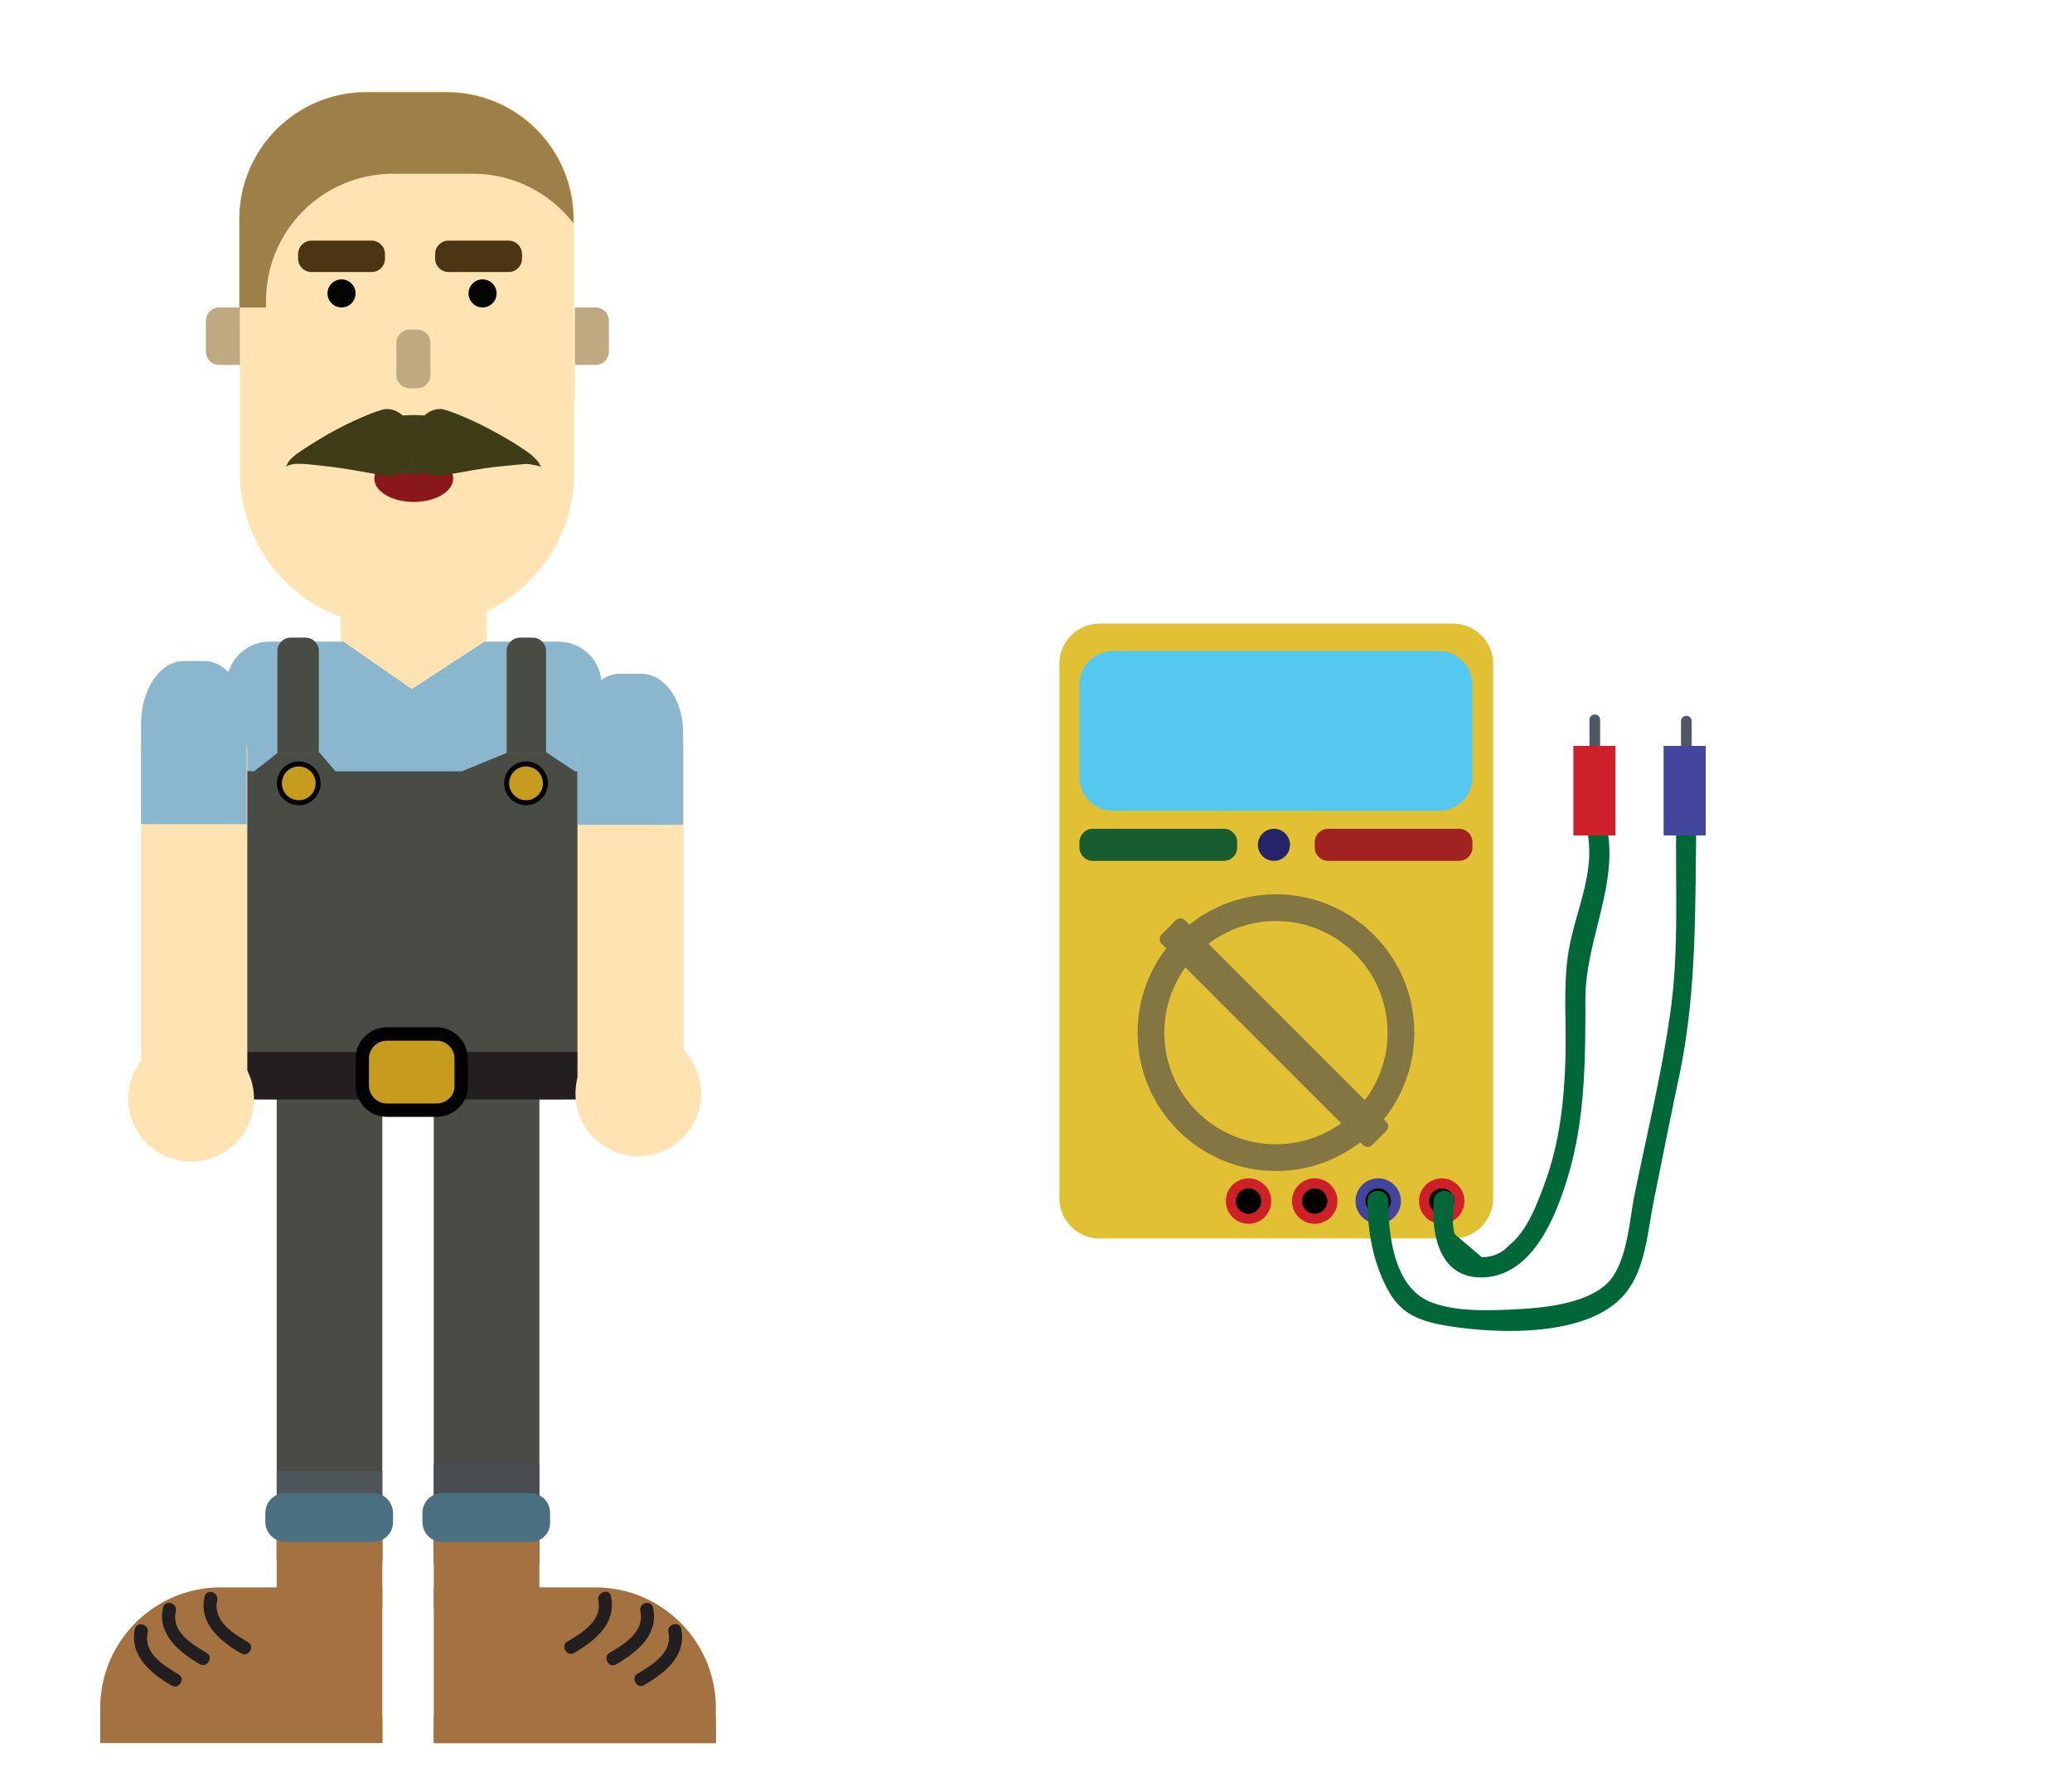 <?xml version="1.0" encoding="utf-8"?>
<!-- Generator: Adobe Illustrator 22.0.1, SVG Export Plug-In . SVG Version: 6.00 Build 0)  -->
<svg version="1.1" id="Layer_1" xmlns="http://www.w3.org/2000/svg" xmlns:xlink="http://www.w3.org/1999/xlink" x="0px" y="0px"
	 viewBox="0 0 310 268" style="enable-background:new 0 0 310 268;" xml:space="preserve">
<style type="text/css">
	.st0{fill:#4C5965;}
	.st1{fill:#FFE3B2;}
	.st2{fill:#4C3512;}
	.st3{fill:#BFA981;}
	.st4{fill:#050505;}
	.st5{fill:#8AB7CE;}
	.st6{fill:#A47140;}
	.st7{fill:#231F20;}
	.st8{fill:#484C44;}
	.st9{fill:#4A4D52;}
	.st10{fill:#4F565B;}
	.st11{fill:#C59C1D;stroke:#030202;stroke-width:2;stroke-miterlimit:10;}
	.st12{fill:#4A7082;}
	.st13{fill:#C59C1D;stroke:#030202;stroke-width:0.75;stroke-miterlimit:10;}
	.st14{fill:#8A181B;}
	.st15{fill:#3F3F1D;}
	.st16{fill:#3F3D17;}
	.st17{fill:#3F3E1B;}
	.st18{fill:#9C8048;}
	.st19{fill:#E1C034;}
	.st20{fill:#54C8EE;}
	.st21{fill:none;stroke:#837642;stroke-width:4;stroke-miterlimit:10;}
	.st22{fill:#837642;}
	.st23{fill:#185D2F;}
	.st24{fill:#A02221;}
	.st25{fill:#262469;}
	.st26{fill:#CE2027;}
	.st27{fill:#CE2028;}
	.st28{fill:#43449B;}
	.st29{fill:#006838;}
	.st30{fill:#43469C;}
	.st31{fill:#CE2029;}
</style>
<path class="st0" d="M239.4,111.6h-1.6v-3.9c0-0.5,0.4-0.8,0.8-0.8l0,0c0.5,0,0.8,0.4,0.8,0.8V111.6z"/>
<path class="st0" d="M253.1,111.8h-1.6v-3.9c0-0.5,0.4-0.8,0.8-0.8l0,0c0.5,0,0.8,0.4,0.8,0.8V111.8z"/>
<path class="st1" d="M69.2,98.9H54.6c-2,0-3.6-1.6-3.6-3.6V77.2c0-2,1.6-3.6,3.6-3.6h14.6c2,0,3.6,1.6,3.6,3.6v18.2
	C72.8,97.3,71.2,98.9,69.2,98.9z"/>
<path class="st1" d="M85.6,56.3c-0.1-0.3,0.1-0.5,0.3-0.6V32.7c0-10.5-8.5-19-19-19h-12c-10.5,0-19,8.5-19,19v38
	c0,12.7,10.3,23,23,23h4c12.7,0,23-10.3,23-23V57.2C85.8,56.9,85.7,56.6,85.6,56.3z"/>
<path class="st2" d="M55.6,40.7h-9c-1.1,0-2-0.9-2-2V38c0-1.1,0.9-2,2-2h9c1.1,0,2,0.9,2,2v0.7C57.6,39.8,56.7,40.7,55.6,40.7z"/>
<path class="st2" d="M76.1,40.7h-9c-1.1,0-2-0.9-2-2V38c0-1.1,0.9-2,2-2h9c1.1,0,2,0.9,2,2v0.7C78.1,39.8,77.2,40.7,76.1,40.7z"/>
<path class="st3" d="M35.9,54.6h-3.1c-1.1,0-2-0.9-2-2v-4.6c0-1.1,0.9-2,2-2h3.1V54.6z"/>
<path class="st3" d="M89.1,54.6h-3.1v-8.6h3.1c1.1,0,2,0.9,2,2v4.6C91.1,53.7,90.2,54.6,89.1,54.6z"/>
<circle class="st4" cx="51.1" cy="43.9" r="2.1"/>
<circle class="st4" cx="72.2" cy="43.9" r="2.1"/>
<path class="st3" d="M62.4,58.1h-1.1c-1.1,0-2-0.9-2-2v-4.8c0-1.1,0.9-2,2-2h1.1c1.1,0,2,0.9,2,2v4.8C64.4,57.2,63.5,58.1,62.4,58.1
	z"/>
<path class="st5" d="M83.6,164.5H40.3c-3.5,0-6.4-2.9-6.4-6.4v-55.7c0-3.5,2.9-6.4,6.4-6.4h43.3c3.5,0,6.4,2.9,6.4,6.4v55.7
	C89.9,161.7,87.1,164.5,83.6,164.5z"/>
<g>
	<path class="st6" d="M107.1,260.8H64.9v-23.3h24.2c9.9,0,18,8.1,18,18V260.8z"/>
	<rect x="64.9" y="256.9" class="st6" width="42.2" height="3.9"/>
	<rect x="64.9" y="258.8" class="st6" width="42.2" height="1"/>
	<g>
		<path class="st6" d="M90.5,239.1c0.4,1.5-0.2,3.2-1.2,4.5c-1,1.2-2.5,2.1-3.9,2.9"/>
		<g>
			<path class="st7" d="M89.5,239.4c0.7,3-2.4,4.9-4.6,6.2c-1.1,0.6-0.1,2.4,1,1.7c3.1-1.8,6.4-4.4,5.5-8.5
				C91.2,237.6,89.3,238.2,89.5,239.4L89.5,239.4z"/>
		</g>
	</g>
	<g>
		<path class="st6" d="M96.7,240.8c0.4,1.5-0.2,3.2-1.2,4.5c-1,1.2-2.5,2.1-3.9,2.9"/>
		<g>
			<path class="st7" d="M95.8,241.1c0.7,3-2.4,4.9-4.6,6.2c-1.1,0.6-0.1,2.4,1,1.7c3.1-1.8,6.4-4.4,5.5-8.5
				C97.4,239.3,95.5,239.8,95.8,241.1L95.8,241.1z"/>
		</g>
	</g>
	<g>
		<path class="st6" d="M100.9,244c0.4,1.5-0.2,3.2-1.2,4.5c-1,1.2-2.5,2.1-3.9,2.9"/>
		<g>
			<path class="st7" d="M100,244.2c0.7,3-2.4,4.9-4.6,6.2c-1.1,0.6-0.1,2.4,1,1.7c3.1-1.8,6.4-4.4,5.5-8.5
				C101.6,242.5,99.7,243,100,244.2L100,244.2z"/>
		</g>
	</g>
</g>
<path class="st8" d="M80.7,232.2H64.9v-68.7c0-3.3,2.7-6,6-6h3.8c3.3,0,6,2.7,6,6V232.2z"/>
<rect x="64.9" y="219" class="st9" width="15.8" height="15"/>
<g>
	<path class="st6" d="M15,260.8h42.2v-23.3H33c-9.9,0-18,8.1-18,18V260.8z"/>
	
		<rect x="15" y="256.9" transform="matrix(-1 -4.494994e-11 4.494994e-11 -1 72.203 517.659)" class="st6" width="42.2" height="3.9"/>
	
		<rect x="15" y="258.8" transform="matrix(-1 -4.486379e-11 4.486379e-11 -1 72.203 518.634)" class="st6" width="42.2" height="1"/>
	<g>
		<path class="st6" d="M31.6,239.1c-0.4,1.5,0.2,3.2,1.2,4.5s2.5,2.1,3.9,2.9"/>
		<g>
			<path class="st7" d="M30.6,238.9c-0.9,4,2.4,6.7,5.5,8.5c1.1,0.6,2.1-1.1,1-1.7c-2.2-1.3-5.3-3.2-4.6-6.2
				C32.8,238.2,30.9,237.6,30.6,238.9L30.6,238.9z"/>
		</g>
	</g>
	<g>
		<path class="st6" d="M25.4,240.8c-0.4,1.5,0.2,3.2,1.2,4.5c1,1.2,2.5,2.1,3.9,2.9"/>
		<g>
			<path class="st7" d="M24.4,240.5c-0.9,4,2.4,6.7,5.5,8.5c1.1,0.6,2.1-1.1,1-1.7c-2.2-1.3-5.3-3.2-4.6-6.2
				C26.6,239.8,24.7,239.3,24.4,240.5L24.4,240.5z"/>
		</g>
	</g>
	<g>
		<path class="st6" d="M21.2,244c-0.4,1.5,0.2,3.2,1.2,4.5c1,1.2,2.5,2.1,3.9,2.9"/>
		<g>
			<path class="st7" d="M20.2,243.7c-0.9,4,2.4,6.7,5.5,8.5c1.1,0.6,2.1-1.1,1-1.7c-2.2-1.3-5.3-3.2-4.6-6.2
				C22.4,243,20.5,242.5,20.2,243.7L20.2,243.7z"/>
		</g>
	</g>
</g>
<path class="st8" d="M41.4,233.3h15.8v-69.9c0-3.3-2.7-6-6-6h-3.8c-3.3,0-6,2.7-6,6V233.3z"/>
<rect x="41.4" y="220" transform="matrix(-1 -3.299106e-11 3.299106e-11 -1 98.601 454.11)" class="st10" width="15.8" height="14"/>
<rect x="32.8" y="156.7" class="st7" width="56" height="7.8"/>
<circle class="st1" cx="95.5" cy="163.6" r="9.4"/>
<circle class="st1" cx="28.6" cy="164.4" r="9.4"/>
<rect x="80.4" y="54" class="st1" width="5.6" height="6.1"/>
<polygon class="st1" points="61.6,103.1 51.1,95.8 72.8,95.8 "/>
<path class="st8" d="M47.7,112.6h-6.2V97.4c0-1.1,0.9-2,2-2h2.2c1.1,0,2,0.9,2,2V112.6z"/>
<path class="st8" d="M81.7,112.6h-5.9V97.4c0-1.1,0.9-2,2-2h1.9c1.1,0,2,0.9,2,2V112.6z"/>
<path class="st8" d="M89.9,157.4h-56v-40.8c0-2.2,1.9-1.2,4.1-1.2l3.6-2.8h6.2l2.4,2.8h11h7.9l6.8-2.8h5.9l4.2,2.8c2.2,0,4-1,4,1.2
	V157.4z"/>
<rect x="41.4" y="225.8" class="st6" width="15.8" height="14.9"/>
<rect x="64.9" y="225.8" class="st6" width="15.8" height="14.9"/>
<path class="st1" d="M95.9,167.8h-3.1c-3.5,0-6.4-2.9-6.4-6.4v-49c0-3.5,2.9-6.4,6.4-6.4h3.1c3.5,0,6.4,2.9,6.4,6.4v49
	C102.2,165,99.4,167.8,95.9,167.8z"/>
<path class="st1" d="M30.6,167.8h-3.1c-3.5,0-6.4-2.9-6.4-6.4v-49c0-3.5,2.9-6.4,6.4-6.4h3.1c3.5,0,6.4,2.9,6.4,6.4v49
	C36.9,165,34.1,167.8,30.6,167.8z"/>
<path class="st11" d="M65.3,166.1h-7.4c-2.1,0-3.7-1.7-3.7-3.7v-4c0-2.1,1.7-3.7,3.7-3.7h7.4c2.1,0,3.7,1.7,3.7,3.7v4
	C69.1,164.4,67.4,166.1,65.3,166.1z"/>
<path class="st5" d="M30.6,98.9h-3.1c-3.5,0-6.4,4.2-6.4,9.4v15h15.8v-15C36.9,103.2,34.1,98.9,30.6,98.9z"/>
<path class="st5" d="M95.9,100.8h-3.1c-3.5,0-6.4,3.9-6.4,8.7v13.9h15.8v-13.9C102.2,104.7,99.4,100.8,95.9,100.8z"/>
<path class="st12" d="M42.7,230.7h13.1c1.7,0,3-1.3,3-3v-1.3c0-1.7-1.3-3-3-3H42.7c-1.7,0-3,1.3-3,3v1.3
	C39.7,229.4,41.1,230.7,42.7,230.7z"/>
<path class="st12" d="M79.4,230.7H66.2c-1.7,0-3-1.3-3-3v-1.3c0-1.7,1.3-3,3-3h13.1c1.7,0,3,1.3,3,3v1.3
	C82.4,229.4,81,230.7,79.4,230.7z"/>
<circle class="st13" cx="44.7" cy="117.2" r="2.9"/>
<circle class="st13" cx="78.7" cy="117.2" r="2.9"/>
<ellipse class="st14" cx="61.9" cy="71.6" rx="5.9" ry="3.5"/>
<ellipse class="st15" cx="61.9" cy="66.5" rx="9.4" ry="4.4"/>
<g>
	<g>
		<g>
			<path class="st16" d="M61.9,66c0.1,2.8-1.4,5-3.3,5.2c-1,0.1-4.8-0.8-8.6-1.3c-1.9-0.2-3.8-0.5-5.1-0.5c-1.3-0.1-2.1,0.4-2.1,0.4
				s0.1-0.2,0.3-0.6c0.2-0.4,0.7-0.8,1.3-1.3c1.3-0.9,2.9-1.9,4.6-2.9c3.5-2,7.6-3.7,8.7-3.8C60,61.1,61.8,63.3,61.9,66z"/>
		</g>
	</g>
</g>
<g>
	<path class="st17" d="M81,69.8c-0.9-0.9-2.1-1.3-3.3-1.6c-5.1-1.3-10.4-2-15.7-2.2"/>
	<g>
		<g>
			<path class="st16" d="M61.9,66c0.1-2.8,1.9-4.9,4.1-4.8c1.1,0.1,5.2,1.8,8.7,3.8c1.8,1,3.4,2,4.6,2.9c0.6,0.5,1,0.9,1.3,1.3
				c0.2,0.4,0.3,0.6,0.3,0.6s-0.8-0.5-2.1-0.4c-1.3,0.1-3.2,0.3-5.1,0.5c-3.8,0.5-7.6,1.4-8.6,1.3C63.3,71.1,61.8,68.8,61.9,66z"/>
		</g>
	</g>
</g>
<path class="st18" d="M66.8,13.8h-12c-10.5,0-19,8.5-19,19V46h4v-1c0-10.5,8.5-19,19-19h12c6.1,0,11.5,2.9,15,7.4v-0.6
	C85.8,22.3,77.3,13.8,66.8,13.8z"/>
<path class="st19" d="M217.4,185.3h-52.9c-3.3,0-6-2.7-6-6v-80c0-3.3,2.7-6,6-6h52.9c3.3,0,6,2.7,6,6v80
	C223.4,182.6,220.7,185.3,217.4,185.3z"/>
<path class="st20" d="M215.3,121.3h-48.8c-2.8,0-5-2.3-5-5v-13.9c0-2.8,2.3-5,5-5h48.8c2.8,0,5,2.3,5,5v13.9
	C220.3,119.1,218.1,121.3,215.3,121.3z"/>
<circle class="st21" cx="190.9" cy="154.5" r="18.7"/>
<path class="st22" d="M203.9,171.3l-30.1-30.1c-0.4-0.4-0.4-1,0-1.4l2.1-2.1c0.4-0.4,1-0.4,1.4,0l30.1,30.1c0.4,0.4,0.4,1,0,1.4
	l-2.1,2.1C204.9,171.7,204.3,171.7,203.9,171.3z"/>
<path class="st23" d="M183.1,128.8h-19.6c-1.1,0-2-0.9-2-2V126c0-1.1,0.9-2,2-2h19.6c1.1,0,2,0.9,2,2v0.8
	C185.1,127.9,184.2,128.8,183.1,128.8z"/>
<path class="st24" d="M218.3,128.8h-19.6c-1.1,0-2-0.9-2-2V126c0-1.1,0.9-2,2-2h19.6c1.1,0,2,0.9,2,2v0.8
	C220.3,127.9,219.4,128.8,218.3,128.8z"/>
<circle class="st25" cx="190.6" cy="126.4" r="2.4"/>
<circle class="st26" cx="186.8" cy="179.7" r="3.4"/>
<circle class="st27" cx="215.7" cy="179.7" r="3.4"/>
<circle class="st28" cx="206.2" cy="179.7" r="3.4"/>
<circle class="st27" cx="196.7" cy="179.7" r="3.4"/>
<circle cx="186.8" cy="179.7" r="1.9"/>
<circle cx="196.7" cy="179.7" r="1.9"/>
<circle cx="206.2" cy="179.7" r="1.9"/>
<circle cx="215.7" cy="179.7" r="1.9"/>
<g>
	<g>
		<path class="st29" d="M214.5,179.6c-0.4,5.4,1,12,7.8,11.5c7.2-0.6,10.5-9.2,12.3-15.1c2.6-8.7,2.6-17.6,2.6-26.6
			c0-9.1,5.5-17.9,2.9-26.9c-0.5-1.9-3.4-1.1-2.9,0.8c1.9,6.6-1.4,12.5-2.5,18.9c-0.9,5.4-0.3,11.1-0.5,16.6c-0.2,6.1-0.9,12.2-3,18
			c-1.2,3.3-2.7,7.4-5.5,9.6c-1,1.1-2.4,1.7-4,1.7c-1.3-1.1-2.7-2.3-4-3.4c-0.6-1.3-0.2-3.8-0.1-5.1
			C217.6,177.7,214.6,177.7,214.5,179.6L214.5,179.6z"/>
	</g>
</g>
<g>
	<g>
		<path class="st29" d="M204.6,179.6c0,4.6,0.8,9.2,3,13.3c2,3.8,4.9,4.8,9.1,5.5c7.4,1.2,21,1.7,26.4-4.8c3.1-3.7,3.4-9.3,4.3-13.8
			c1.3-6.5,2.6-13,4-19.6c2.5-12.4,2.2-24.9,2.4-37.6c0-1.9-3-1.9-3,0c-0.2,9.7,0.5,19.9-1,29.6c-1.3,9-3.5,17.9-5.3,26.8
			c-0.7,3.6-1,8.8-3.2,12c-2.7,4-10.2,4.7-14.6,4.9c-4,0.2-9.2,0.4-12.9-1.2c-5.3-2.3-6.1-10.1-6.1-15.1
			C207.6,177.7,204.6,177.7,204.6,179.6L204.6,179.6z"/>
	</g>
</g>
<rect x="248.9" y="111.6" class="st30" width="6.3" height="13.4"/>
<rect x="235.4" y="111.6" class="st31" width="6.3" height="13.4"/>
</svg>
